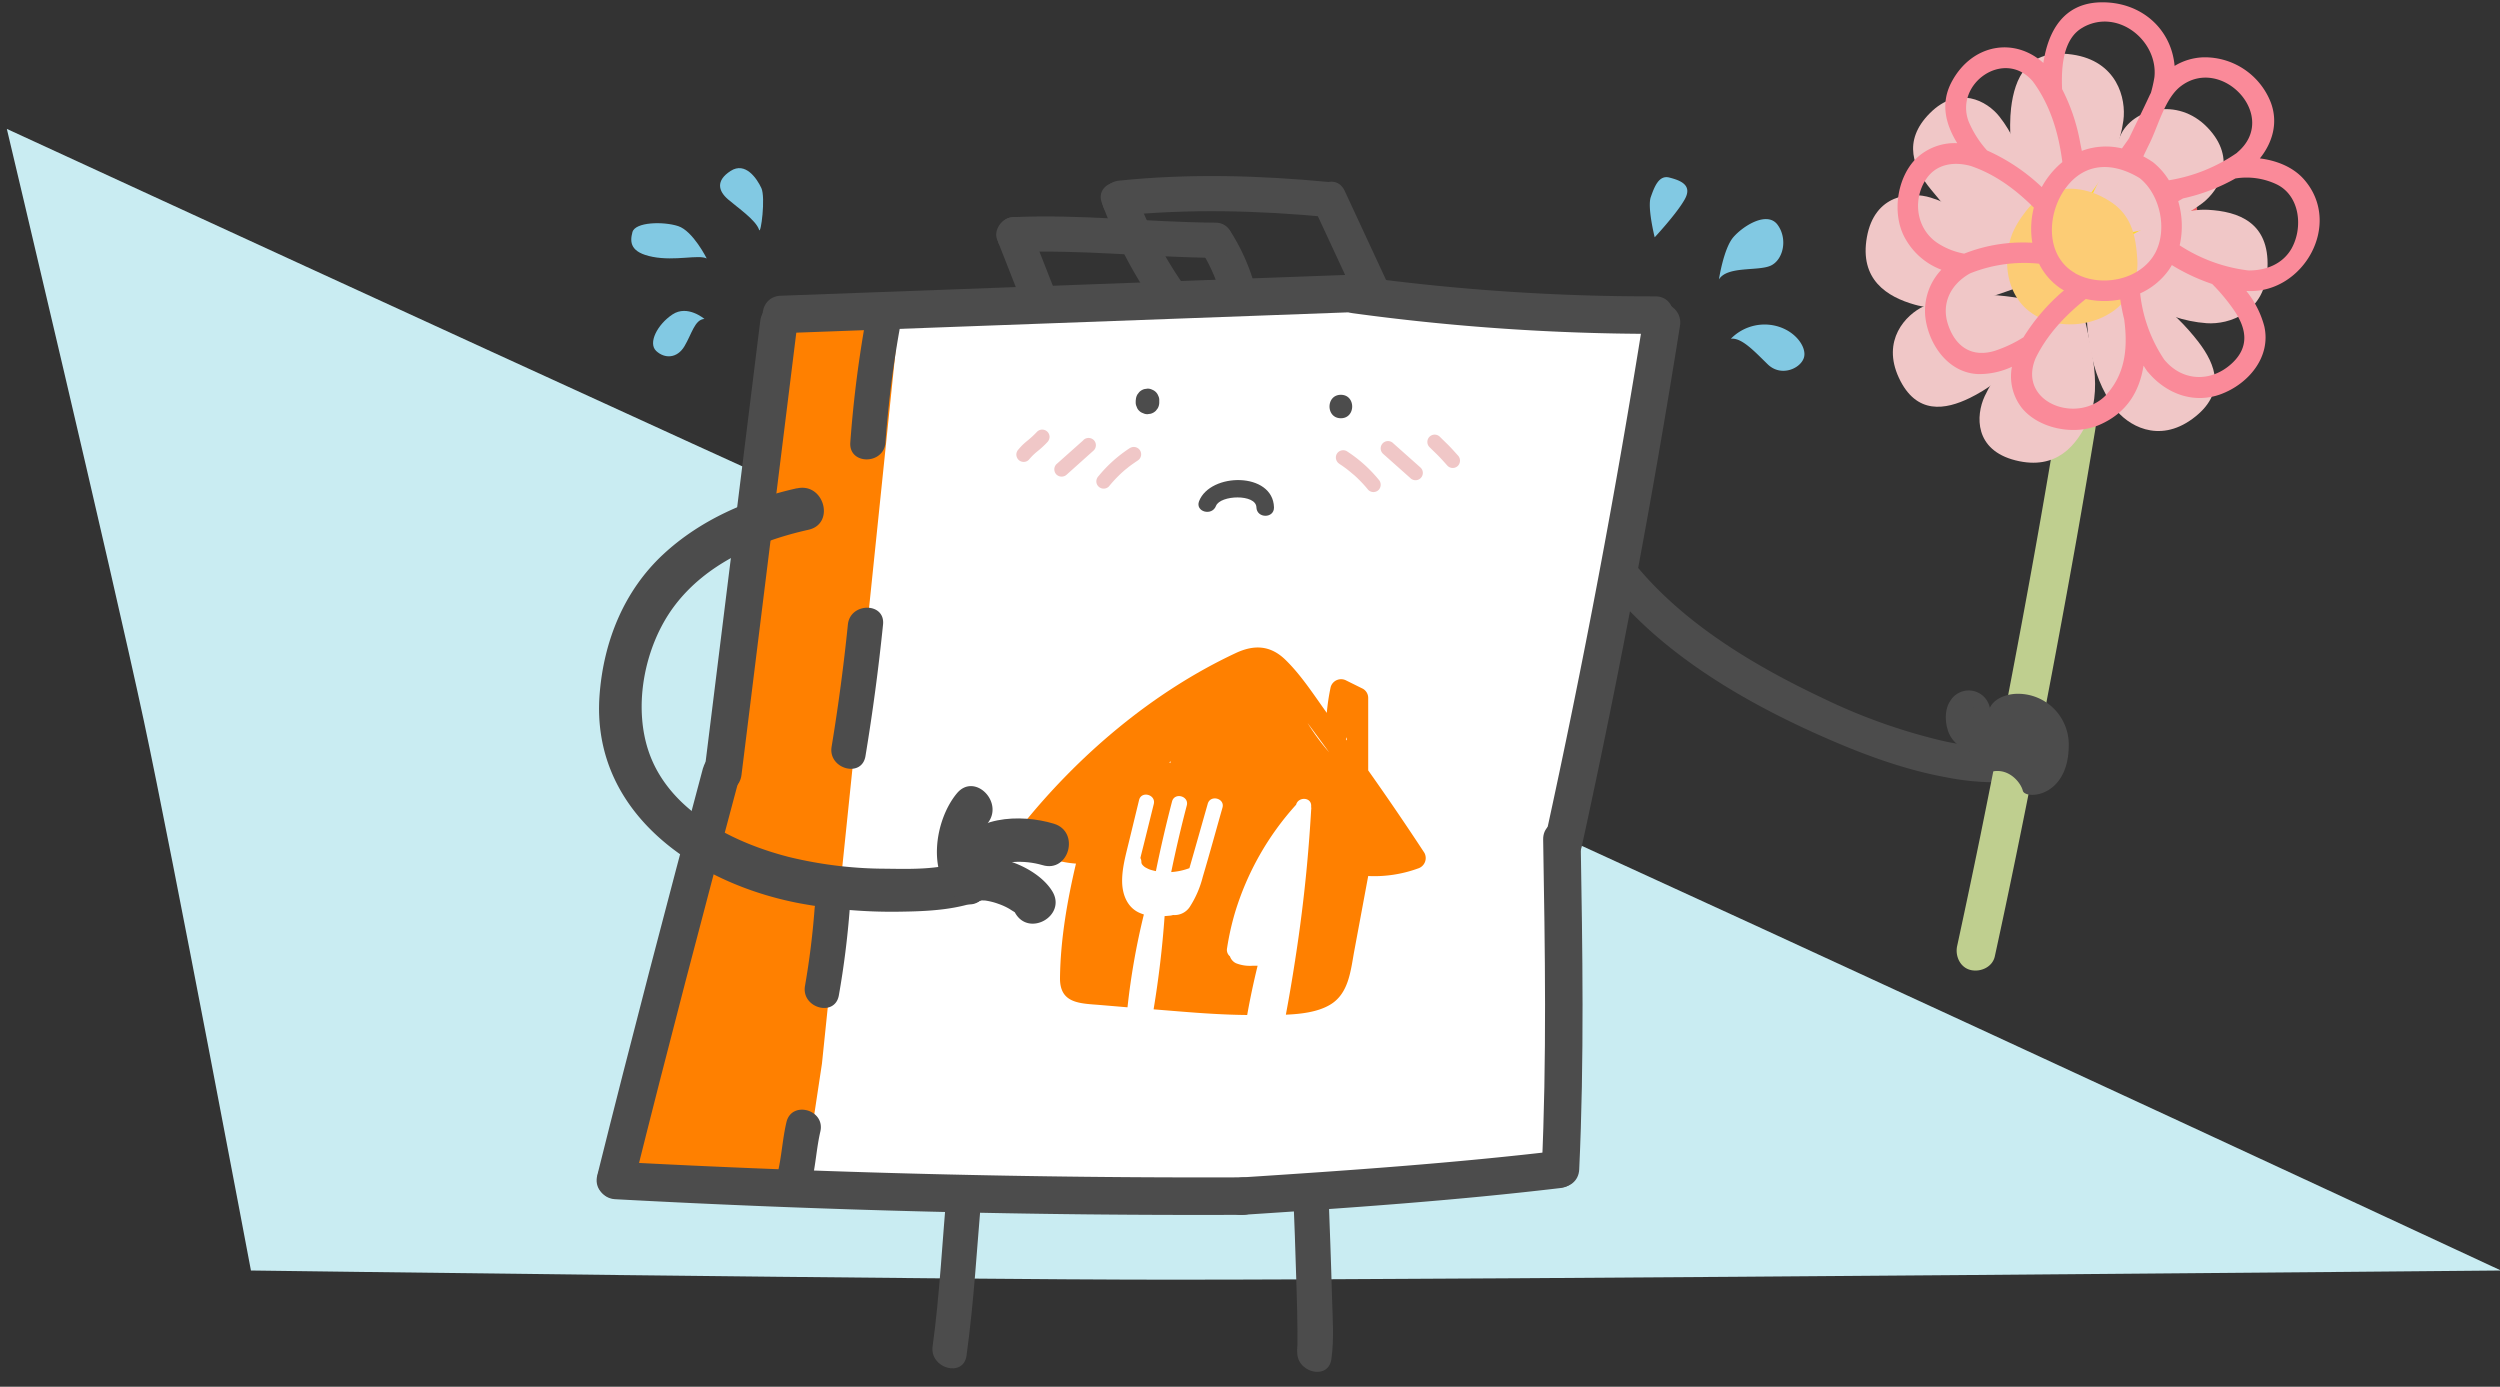 <svg xmlns="http://www.w3.org/2000/svg" viewBox="0 0 128 71">
  <rect x="0" y="0" width="128" height="71" fill="#333333" stroke="none"/>
  <g id="bag-sad-bg-Subsidised-ordering" stroke="none" stroke-width="1" fill="none" fill-rule="evenodd">
    <g id="bag-sad-bg-375_RW_Takeaway-Pay_Unsuccessful-activation" transform="translate(-124 -127)">
      <g id="bag-sad-bg-Group" transform="translate(114 88)">
        <path id="bag-sad-bg-bounding-box" d="M0 148h148V0H0z"/>
        <g id="bag-sad-bg-JUSTEAT_ORDER_CANCEL_02" transform="translate(10 39)" fill-rule="nonzero">
          <g id="bag-sad-bg-TRIANGLE" transform="translate(.2 6.6)" fill="#C9ECF2">
            <path d="M.15 0s5.37 22.622 7.016 30.312c1.48 6.922 5.482 28.138 5.482 28.138s35.16.47 47.094.47c16.866 0 68.108-.47 68.108-.47S78.698 35.566 61.152 27.828C46.018 21.152.15 0 .15 0z" id="bag-sad-bg-Path"/>
          </g>
          <g id="bag-sad-bg-Leg_L" transform="translate(47.6 51.6)" fill="#4C4C4C">
            <path d="M1.8.824c-.562 2.686-.666 5.512-.902 8.24-.234 2.694-.4 5.782-.748 8.266-.156 1.132 1.578 1.622 1.736.478.378-2.738.534-5.512.77-8.264s.318-5.558.878-8.242C3.77.172 2.036-.312 1.8.824z" id="bag-sad-bg-Path"/>
          </g>
          <g id="bag-sad-bg-Leg_R" transform="translate(65.8 51)" fill="#4C4C4C">
            <path d="M.222.738C.074 1.77.16 2.844.188 3.88c.05 1.856.122 3.712.2 5.568.078 1.856.144 3.77.2 5.656.02.69.038 1.38.042 2.068v.664c0 .102-.052.644 0 .274-.16 1.132 1.574 1.622 1.736.478.148-1.032.062-2.106.034-3.144-.048-1.856-.122-3.71-.19-5.566-.068-1.856-.146-3.77-.2-5.656-.02-.69-.038-1.38-.042-2.07V1.49c0-.102.052-.646 0-.274C2.13.082.396-.406.232.738h-.01z" id="bag-sad-bg-Path"/>
          </g>
          <g id="bag-sad-bg-Body" transform="translate(30.4 9)">
            <path id="bag-sad-bg-Path" fill="#FFF" d="M1.106 51.436l4.556-17.344 1.258-4.68 2.648-22.31 29.548-.992L54.35 7.136l-4.692 26.956-.162 16.782-16.274 1.77z"/>
            <path id="bag-sad-bg-Path" fill="#FF8000" d="M9.568 7.102l6.102-.206-3.986 38.562-.976 6.458-9.602-.48 5.614-21.28z"/>
            <path d="M40.754 5.738L38.446.768c-.488-1.05-2.04-.138-1.554.908L39.2 6.648c.486 1.048 2.038.136 1.554-.91z" id="bag-sad-bg-Path" fill="#4C4C4C"/>
            <path d="M37.668.322C34.106-.022 30.45-.122 26.888.25c-1.142.12-1.154 1.922 0 1.8 3.562-.372 7.218-.272 10.78.072 1.154.11 1.146-1.69 0-1.8z" id="bag-sad-bg-Path" fill="#4C4C4C"/>
            <path d="M26.02 1.4a22.892 22.892 0 002.54 4.97c.658.944 2.218.044 1.554-.908a21.096 21.096 0 01-2.358-4.54c-.4-1.072-2.15-.6-1.736.478zM33.854 5.672c-.274-1-.696-1.954-1.254-2.828-.638-.962-2.2-.06-1.554.908.477.74.838 1.55 1.07 2.4.324 1.11 2.062.638 1.736-.478l.002-.002z" id="bag-sad-bg-Path" fill="#4C4C4C"/>
            <path d="M31.824 2.4c-3.446-.022-6.85-.438-10.308-.284-1.152.052-1.16 1.852 0 1.8 3.458-.154 6.862.262 10.308.284 1.158 0 1.16-1.8 0-1.8z" id="bag-sad-bg-Path" fill="#4C4C4C"/>
            <path d="M20.65 3.254l1.164 2.97c.176.45.6.768 1.108.628.43-.12.8-.65.628-1.108l-1.166-2.97c-.176-.45-.6-.768-1.106-.628-.43.12-.8.65-.628 1.108zM13.97 7.132a60.092 60.092 0 00-.834 6.524c-.084 1.156 1.718 1.15 1.8 0a55.38 55.38 0 01.77-6.046c.21-1.132-1.526-1.618-1.736-.478zM13.012 22.976c-.213 2.095-.491 4.18-.834 6.258-.188 1.132 1.546 1.62 1.734.478.37-2.236.67-4.481.9-6.736.118-1.152-1.684-1.144-1.8 0zM11.308 37.522a41.012 41.012 0 01-.492 3.956c-.2 1.134 1.534 1.62 1.734.48a45.4 45.4 0 00.558-4.436c.086-1.156-1.714-1.15-1.8 0zM9.866 48.456c-.2.844-.242 1.712-.438 2.556-.262 1.126 1.474 1.6 1.736.478.2-.844.242-1.712.438-2.556.26-1.126-1.474-1.6-1.736-.478zM27.748 11.494v.106a.474.474 0 00.052.23.444.444 0 00.124.2c.055.058.124.1.2.124.07.037.15.055.23.052l.16-.022a.6.6 0 00.266-.154l.094-.122a.6.6 0 00.08-.302v-.108a.456.456 0 00-.05-.23.536.536 0 00-.318-.318.482.482 0 00-.232-.052l-.158.022a.6.6 0 00-.266.154l-.094.122a.616.616 0 00-.082.302l-.006-.004zM38.252 12.414c.772 0 .774-1.2 0-1.2s-.774 1.2 0 1.2z" id="bag-sad-bg-Path" fill="#4C4C4C"/>
            <path d="M38.172 14.748c.142.092.282.19.416.294.072.052-.042-.034 0 0l.052.042.104.084c.064.056.13.11.2.168a6.8 6.8 0 01.712.748.376.376 0 00.53 0 .386.386 0 000-.53 7.086 7.086 0 00-1.628-1.452.378.378 0 00-.512.134.382.382 0 00.134.514l-.008-.002zM40.41 14.232l1.39 1.236a.375.375 0 10.53-.53l-1.39-1.236a.375.375 0 10-.53.53zM42.8 13.902c.138.138.28.272.418.41.172.174.334.356.496.538a.376.376 0 00.532 0 .384.384 0 000-.53c-.164-.182-.326-.366-.498-.538-.138-.138-.28-.272-.418-.41a.375.375 0 10-.53.53zM27.468 13.928a7.034 7.034 0 00-1.626 1.452.4.4 0 00-.11.264.376.376 0 00.64.266 6.6 6.6 0 01.71-.748c.064-.058.128-.114.2-.168l.092-.076.054-.042c.054-.044-.04.028 0 0 .138-.104.28-.2.428-.3a.376.376 0 00-.38-.648h-.008zM25.078 13.53l-1.388 1.236a.376.376 0 000 .53.382.382 0 00.53 0l1.38-1.236a.376.376 0 000-.53.382.382 0 00-.53 0h.008zM22.698 13.104a4.95 4.95 0 01-.51.472c-.162.129-.31.274-.442.434a.4.4 0 00-.11.264.4.4 0 00.11.266c.07.07.166.11.266.11a.36.36 0 00.264-.11c.132-.16.28-.305.442-.434.181-.145.352-.302.51-.472a.4.4 0 00.11-.266.376.376 0 00-.64-.264z" id="bag-sad-bg-Path" fill="#F0C7C7"/>
            <path d="M31.858 16.904c.218-.564 2.05-.622 2.07.07.016.578.916.58.9 0-.052-1.82-3.266-1.79-3.838-.308-.2.54.662.774.868.238zM8.526 7.424L5.644 30.68c-.152 1.224 1.77 1.212 1.92 0l2.882-23.256c.15-1.224-1.77-1.212-1.92 0z" id="bag-sad-bg-Path" fill="#4C4C4C"/>
            <path d="M5.6 30.302C3.746 37.248 1.92 44.2.18 51.18c-.3 1.2 1.552 1.71 1.852.51C3.77 44.712 5.598 37.76 7.46 30.812c.32-1.2-1.532-1.704-1.852-.51H5.6zM9.568 8.062l29.184-1.074c1.232-.046 1.238-1.966 0-1.92L9.568 6.142c-1.232.044-1.238 1.966 0 1.92z" id="bag-sad-bg-Path" fill="#4C4C4C"/>
            <path d="M38.86 7.036a114.676 114.676 0 0015.49 1.058c1.236 0 1.238-1.92 0-1.92-5.01.01-10.015-.321-14.98-.99-1.2-.164-1.73 1.686-.51 1.852zM1.106 52.4a551.2 551.2 0 0032.116.8c1.236 0 1.238-1.924 0-1.92a563.344 563.344 0 01-32.116-.8c-1.236-.068-1.232 1.852 0 1.92z" id="bag-sad-bg-Path" fill="#4C4C4C"/>
            <path d="M33.222 53.2c5.434-.352 10.866-.73 16.274-1.372 1.212-.144 1.228-2.066 0-1.92-5.4.642-10.84 1.02-16.274 1.372-1.226.078-1.236 2 0 1.92zM53.762 7.178a470.067 470.067 0 01-5.03 26.658c-.264 1.2 1.586 1.72 1.852.512a471.384 471.384 0 005.03-26.66c.2-1.2-1.658-1.728-1.852-.51z" id="bag-sad-bg-Path" fill="#4C4C4C"/>
            <path d="M48.61 33.984c.094 5.636.188 11.256-.074 16.89-.056 1.236 1.864 1.232 1.92 0 .262-5.634.168-11.254.074-16.89-.02-1.234-1.94-1.238-1.92 0z" id="bag-sad-bg-Path" fill="#4C4C4C"/>
            <path d="M42.526 34.66a143.953 143.953 0 00-2.874-4.216v-3.706a.542.542 0 00-.272-.474l-.848-.42a.556.556 0 00-.8.328 10.7 10.7 0 00-.2 1.328c-.664-.924-1.316-1.94-2.122-2.722-.768-.744-1.6-.782-2.542-.34-4.272 2-8.076 5.238-11 8.9a.56.56 0 00.112.86 5.022 5.022 0 002.71 1.018c-.458 1.936-.8 3.946-.818 5.882 0 1.288 1.02 1.274 2.056 1.358l1.4.118c.173-1.602.453-3.19.838-4.754a1.87 1.87 0 01-.282-.11c-.578-.288-.812-.912-.83-1.524-.018-.694.178-1.386.34-2.056l.526-2.166c.118-.49.872-.28.754.2l-.474 1.914c-.068.282-.146.568-.212.854.035.06.052.13.05.2 0 .05.016.097.046.136a.6.6 0 00.234.182 1 1 0 00.264.104c.066.018.13.034.2.048.244-1.2.52-2.388.826-3.564.128-.488.882-.28.756.2-.224.853-.43 1.712-.62 2.576-.062.278-.12.558-.178.836.319-.021.633-.089.932-.2.316-1.098.626-2.2.938-3.296.138-.484.892-.276.754.2-.336 1.182-.66 2.37-1.01 3.548a5.128 5.128 0 01-.658 1.522.932.932 0 01-.862.424.754.754 0 01-.116.028c-.104.012-.21.02-.316.028a51.267 51.267 0 01-.564 4.774l1.38.112c1.136.092 2.274.168 3.412.178.15-.847.329-1.687.534-2.522h-.256a1.932 1.932 0 01-.854-.13.6.6 0 01-.306-.35.432.432 0 01-.148-.422c.093-.608.227-1.21.4-1.8a14.47 14.47 0 013.136-5.544c.104-.418.8-.4.77.082v.046a.336.336 0 010 .126 83.026 83.026 0 01-.218 2.882c-.15 1.6-.35 3.2-.6 4.8a.368.368 0 01-.014.094 84.62 84.62 0 01-.464 2.722c.782-.034 1.6-.134 2.216-.482 1.014-.562 1.1-1.784 1.29-2.8l.71-3.818a6.536 6.536 0 002.548-.386.558.558 0 00.326-.806zM23.052 33.6l.076-.092a1.2 1.2 0 00.062.168l-.138-.076zm6.466-3.526l-.048-.046.072-.052-.024.098zm7.028-2.058c.288.386.574.772.858 1.162.084.112.164.228.246.34-.408-.47-.777-.973-1.104-1.502zm2.012.898l-.048-.066a.57.57 0 00.048-.106v.172z" id="bag-sad-bg-Shape" fill="#FF8000"/>
          </g>
          <g id="bag-sad-bg-Arm_L" transform="translate(30.6 24.8)" fill="#4C4C4C">
            <path d="M10.2.2C7.696.76 5.252 1.82 3.356 3.584 1.334 5.464.302 8.058.098 10.784c-.446 6.016 4.886 9.642 10.226 10.662a25.83 25.83 0 005.276.43c1.772-.026 3.584-.15 5.118-1.124 1.2-.756.09-2.662-1.11-1.9-1.422.902-3.214.848-4.844.826a21.128 21.128 0 01-4.97-.6c-2.758-.706-5.858-2.226-7.03-5-1.038-2.462-.416-5.748 1.158-7.844 1.638-2.184 4.282-3.33 6.872-3.91 1.38-.308.8-2.43-.584-2.12L10.2.2z" id="bag-sad-bg-Path"/>
            <path d="M20.4 19.432c-.114.288-.082.114.162.024.235-.078.48-.119.728-.122.5-.033 1.002.021 1.484.16 1.358.412 1.938-1.71.584-2.12-1.696-.516-4.326-.43-5.08 1.474-.22.556.242 1.2.768 1.354.624.178 1.136-.22 1.354-.77z" id="bag-sad-bg-Path"/>
            <path d="M19.58 19.4c.256.184.066.07.03-.22a3.134 3.134 0 01.01-.698c.038-.34.172-.92.328-1.108.898-1.082-.65-2.646-1.556-1.554-1.164 1.4-1.578 4.284.078 5.48 1.15.83 2.25-1.078 1.11-1.9z" id="bag-sad-bg-Path"/>
            <path d="M19.58 21.308c.168-.104.01 0-.056 0a2.22 2.22 0 01.326 0c.224.033.445.088.658.166.2.068.393.156.576.262 0 0 .27.174.212.13.162.124 0-.058.092.096.718 1.22 2.62.114 1.9-1.11-.8-1.346-3.426-2.31-4.818-1.446-1.2.746-.096 2.65 1.11 1.9v.002z" id="bag-sad-bg-Path"/>
          </g>
          <g id="bag-sad-bg-Arm_R" transform="translate(82 28.2)" fill="#4C4C4C">
            <path d="M.232 1.696C3.032 5.274 7.376 7.79 11.47 9.58c2 .878 4.088 1.646 6.248 2.032.87.17 1.757.251 2.644.24a5.174 5.174 0 001.67-.234c.6-.236.924-.756 1.412-1.152.9-.73-.38-2-1.272-1.274-.538.438-.722.786-1.46.84-.366.026-.733.03-1.1.012-.818-.053-1.63-.18-2.426-.378a29.728 29.728 0 01-5.822-2.102C7.748 5.856 4 3.618 1.506.424.792-.488-.472.794.232 1.696z" id="bag-sad-bg-Path"/>
            <path d="M19.856 8.2a1.812 1.812 0 00-.658-.186c-.062 0-.124 0-.188-.012l.292.04a.296.296 0 01-.082-.024l.262.11c.364.248.358.43.27.24l.112.264a1.212 1.212 0 01-.066-.25l.04.294a1.166 1.166 0 010-.264l-.04.292a.702.702 0 01.03-.106l-.112.262a1.112 1.112 0 00.144-.902 1.102 1.102 0 00-2.012-.262c-.27.4-.268 1-.132 1.444.083.306.261.577.508.776.145.117.315.201.496.246.159.027.32.045.48.052l-.292-.038.05.012-.262-.112.052.022c.26.14.561.18.848.112a1.104 1.104 0 00.768-1.354 1.056 1.056 0 00-.506-.656h-.002z" id="bag-sad-bg-Path"/>
          </g>
          <g id="bag-sad-bg-Sweat_R" transform="translate(84.4 9)" fill="#82C9E3">
            <path d="M.32 3.15s-.384-1.538-.2-2.06.412-1.138.948-1c.536.138 1.2.366.8 1.098C1.468 1.92.32 3.15.32 3.15zM3.61 5.306s.236-1.578.736-2.16c.5-.582 1.74-1.362 2.27-.632.53.73.282 1.8-.362 2.09-.644.29-2.22.006-2.644.702zM4.22 8.344a2.416 2.416 0 011.974-.716c1.23.13 1.944 1.122 1.766 1.686-.178.564-1.176 1-1.856.336-.68-.664-1.336-1.376-1.884-1.306z" id="bag-sad-bg-Path"/>
          </g>
          <g id="bag-sad-bg-Sweat" transform="translate(32.2 8.6)" fill="#82C9E3">
            <path d="M3.866 7.73s-.862-.744-1.636-.23c-.774.514-1.264 1.466-.832 1.87.432.404 1.072.39 1.448-.246.376-.636.528-1.368 1.02-1.394zM3.984 4.634S3.28 3.222 2.52 2.976s-2.2-.214-2.34.31C.04 3.81.07 4.33 1.222 4.552c1.152.222 2.344-.128 2.762.082zM6.666 3.168c.088.27.338-1.66.116-2.138C6.56.552 5.968-.342 5.204.154c-.764.496-.626 1.024-.128 1.454.498.43 1.426 1.056 1.59 1.56z" id="bag-sad-bg-Path"/>
          </g>
          <g id="bag-sad-bg-Flower_Stalk" transform="translate(100 20.6)" fill="#BFCF8F">
            <path d="M5.358.81a510.433 510.433 0 01-1.824 10.388 680.57 680.57 0 01-2.144 11.02 506.368 506.368 0 01-1.184 5.618c-.112.51.152 1.106.698 1.23.504.116 1.11-.152 1.23-.698.75-3.436 1.45-6.88 2.126-10.332.717-3.672 1.404-7.35 2.06-11.034.333-1.885.655-3.773.966-5.662C7.37.826 7.152.24 6.588.11c-.482-.11-1.14.148-1.23.7z" id="bag-sad-bg-Path"/>
          </g>
          <g id="bag-sad-bg-Flower_Petals" transform="translate(95.4)">
            <ellipse id="bag-sad-bg-Oval" fill="#ED6065" transform="rotate(-4.03 12.169 11.707)" cx="12.169" cy="11.707" rx="5.03" ry="4.64"/>
            <path d="M14.098 8.93c1.12.766 1.234 1.976 1.298 2.944a3.012 3.012 0 01-1.156 2.546 3.62 3.62 0 01-1.114.558c-1.24.384-2.724.154-3.6-.8-.876-.954-1-2.476-.52-3.698.153-.351.35-.682.586-.984 1.13-1.602 2.996-1.602 4.506-.566z" id="bag-sad-bg-Path" fill="#FDDA24"/>
            <path d="M13.316 6.178c.156-1.13-.318-3.056-2.62-3.386-2.302-.33-2.946 1.214-3.128 2.736-.242 2.024.4 7.022 2.236 6.42C11.46 10.32 13 8.484 13.316 6.178z" id="bag-sad-bg-Path" fill="#F0C7C7"/>
            <path d="M6.97 5.968c-.632-.8-2.11-1.626-3.558-.176s-.818 2.85.048 3.904c1.154 1.4 3.754 4.664 5.276 2.298C8.6 9.816 8.262 7.6 6.97 5.968z" id="bag-sad-bg-Path" fill="#F0C7C7"/>
            <path d="M3.454 10.118C2.4 9.792.578 9.952.186 12.136-.206 14.32 1.22 15.2 2.64 15.6c1.892.552 4.344-.6 6.104-1.17-1.47-1.858-3.144-3.642-5.29-4.312z" id="bag-sad-bg-Path" fill="#F0C7C7"/>
            <path d="M3.1 15.68c-.936.438-2.168 1.748-1.278 3.662.89 1.914 2.39 1.642 3.64 1.03 1.662-.814 3.926-2.724 3.782-4.864-2.064-.458-4.228-.724-6.144.172z" id="bag-sad-bg-Path" fill="#F0C7C7"/>
            <path d="M6.214 20.29c-.458.988-.532 2.748 1.578 3.28 2.11.532 3.154-.778 3.746-2.11.788-1.776-.036-4.21-.378-5.94-2.032 1.28-4.01 2.752-4.946 4.77z" id="bag-sad-bg-Path" fill="#F0C7C7"/>
            <path d="M12.862 20.89c.64.864 2.232 1.852 4 .548 1.768-1.304 1.182-2.776.302-3.926-1.174-1.528-3.512-3.72-5.744-2.856-.042 2.2.134 4.464 1.442 6.234z" id="bag-sad-bg-Path" fill="#F0C7C7"/>
            <path d="M17.578 16.548c1.144.08 3.02-.52 3.118-2.848.098-2.328-1.51-2.874-3.046-2.958-2.048-.11-4.438 1.654-6.2 2.66 1.804 1.556 3.794 2.978 6.128 3.146z" id="bag-sad-bg-Path" fill="#F0C7C7"/>
            <path d="M17.366 10.4c.874-.672 1.8-2.266.258-3.87s-3.854-.956-4.454.4c-1.028 2.318-1.8 3.504-2.354 5.284 2.356-.124 4.764-.448 6.55-1.814z" id="bag-sad-bg-Path" fill="#F0C7C7"/>
            <path d="M12.736 10.38c1.12.766 1.232 1.978 1.296 2.946a3.01 3.01 0 01-1.154 2.544 3.57 3.57 0 01-1.116.56c-1.24.384-2.724.152-3.6-.8-.876-.952-1-2.476-.52-3.698.155-.351.351-.682.586-.986 1.132-1.6 2.996-1.6 4.508-.566z" id="bag-sad-bg-Path" fill="#FCCC75"/>
            <path d="M19.688 14.9c2.848.122 4.878-3.444 2.872-5.72-.558-.632-1.4-.962-2.254-1.07.644-.8.946-1.816.564-2.85a3.63 3.63 0 00-3.41-2.326 3.018 3.018 0 00-1.52.44C15.77 1.452 14.194.07 12.14.12c-1.908.046-2.68 1.502-2.92 3.102-1.496-1.342-3.642-.96-4.676.934-.616 1.128-.33 2.2.266 3.174a2.852 2.852 0 00-2.172.856c-.962 1.032-1.182 2.906-.44 4.112a3.542 3.542 0 001.8 1.512 3.06 3.06 0 00-.8 2.58c.228 1.378 1.228 2.722 2.712 2.764a4 4 0 001.7-.374c-.143.75.047 1.526.522 2.124.894 1.072 2.716 1.4 3.968.844 1.422-.62 2.044-1.738 2.25-3.028.056.09.114.18.176.27a.6.6 0 00.078.092c.922 1.082 2.32 1.612 3.704 1.1 1.424-.53 2.584-1.916 2.222-3.484a4.838 4.838 0 00-.918-1.8h.016c.02.002.04.002.06.002zm-7.2 5.262c-1.446 1.632-4.64.464-3.66-1.832.6-1.222 1.524-2.188 2.566-3.022.58.13 1.18.139 1.764.028.052.342.116.68.2 1.012.182 1.364.098 2.712-.874 3.814h.004zM6.79 17.944c-1.162.382-2.04-.13-2.44-1.298-.386-1.122.146-2.11 1.12-2.65A7.432 7.432 0 019 13.502c.254.515.639.954 1.116 1.274.052.034.106.062.158.092a10.152 10.152 0 00-2.072 2.4 6.518 6.518 0 01-1.416.676h.004zm-3.6-8.728c.512-.822 1.436-.96 2.314-.718 1.256.426 2.302 1.21 3.228 2.132a4.4 4.4 0 00-.078 1.8 8.122 8.122 0 00-3.488.556 3.678 3.678 0 01-1.354-.536c-1.072-.704-1.302-2.15-.626-3.234h.004zM8.668 4.15c.908 1.218 1.334 2.664 1.524 4.148a4.4 4.4 0 00-1.054 1.28 9.914 9.914 0 00-2.8-1.874 5.274 5.274 0 01-.94-1.474c-.748-1.954 1.82-3.752 3.266-2.08h.004zm2.6-2.76c1.782-.974 3.838.71 3.638 2.564-.044.27-.104.537-.18.8-.032.06-.062.12-.09.182-.334.72-.688 1.43-1.03 2.146-.036.052-.07.104-.108.156l-.254.36a3.528 3.528 0 00-2.054.126c-.03-.144-.06-.286-.086-.424a9.702 9.702 0 00-.924-2.738c-.054-1.184.068-2.622 1.076-3.162l.012-.01zm7.884 6.422a8.474 8.474 0 01-3.504 1.418 3.546 3.546 0 00-.83-.936.428.428 0 00-.086-.052.348.348 0 00-.028-.024 5.744 5.744 0 00-.366-.212c.11-.234.222-.466.336-.698.436-.89.78-2.288 1.586-2.896 2.104-1.6 5.078 1.566 2.88 3.4h.012zm.558 6.034a8.23 8.23 0 01-3.51-1.284 4.52 4.52 0 00-.076-2.262l.25-.142a9.6 9.6 0 002.678-1.02 3.586 3.586 0 012.102.296c1.2.57 1.38 2.214.768 3.3-.466.806-1.342 1.128-2.224 1.112h.012zm-8.866.136c-1.57-.898-1.43-3.108-.462-4.38 1-1.328 2.448-1.288 3.77-.482 1.044.834 1.434 2.614.8 3.82-.752 1.404-2.792 1.802-4.12 1.042h.012zM15.4 18.4a7.522 7.522 0 01-1.224-3.378 3.64 3.64 0 001.478-1.216 3.05 3.05 0 00.144-.234c.65.4 1.343.725 2.066.968.4.402.765.839 1.09 1.304.678.968.836 1.924-.1 2.778-1.076.978-2.548.9-3.454-.222z" id="bag-sad-bg-Shape" fill="#FA8A99"/>
          </g>
          <g id="bag-sad-bg-Hand_Top" transform="translate(100.8 35.4)" fill="#4C4C4C">
            <path d="M2.346.128c-.61.05-1.27.364-1.338.978-.023.21.007.424.088.62A1.17 1.17 0 00.03 2.7c-.094.6.276 1.78.852 1.512 1.03-.48 1.772.41 1.886.872.114.462 2.33.372 2.352-2.302A2.6 2.6 0 002.346.128z" id="bag-sad-bg-Path"/>
          </g>
        </g>
      </g>
    </g>
  </g>
</svg>
